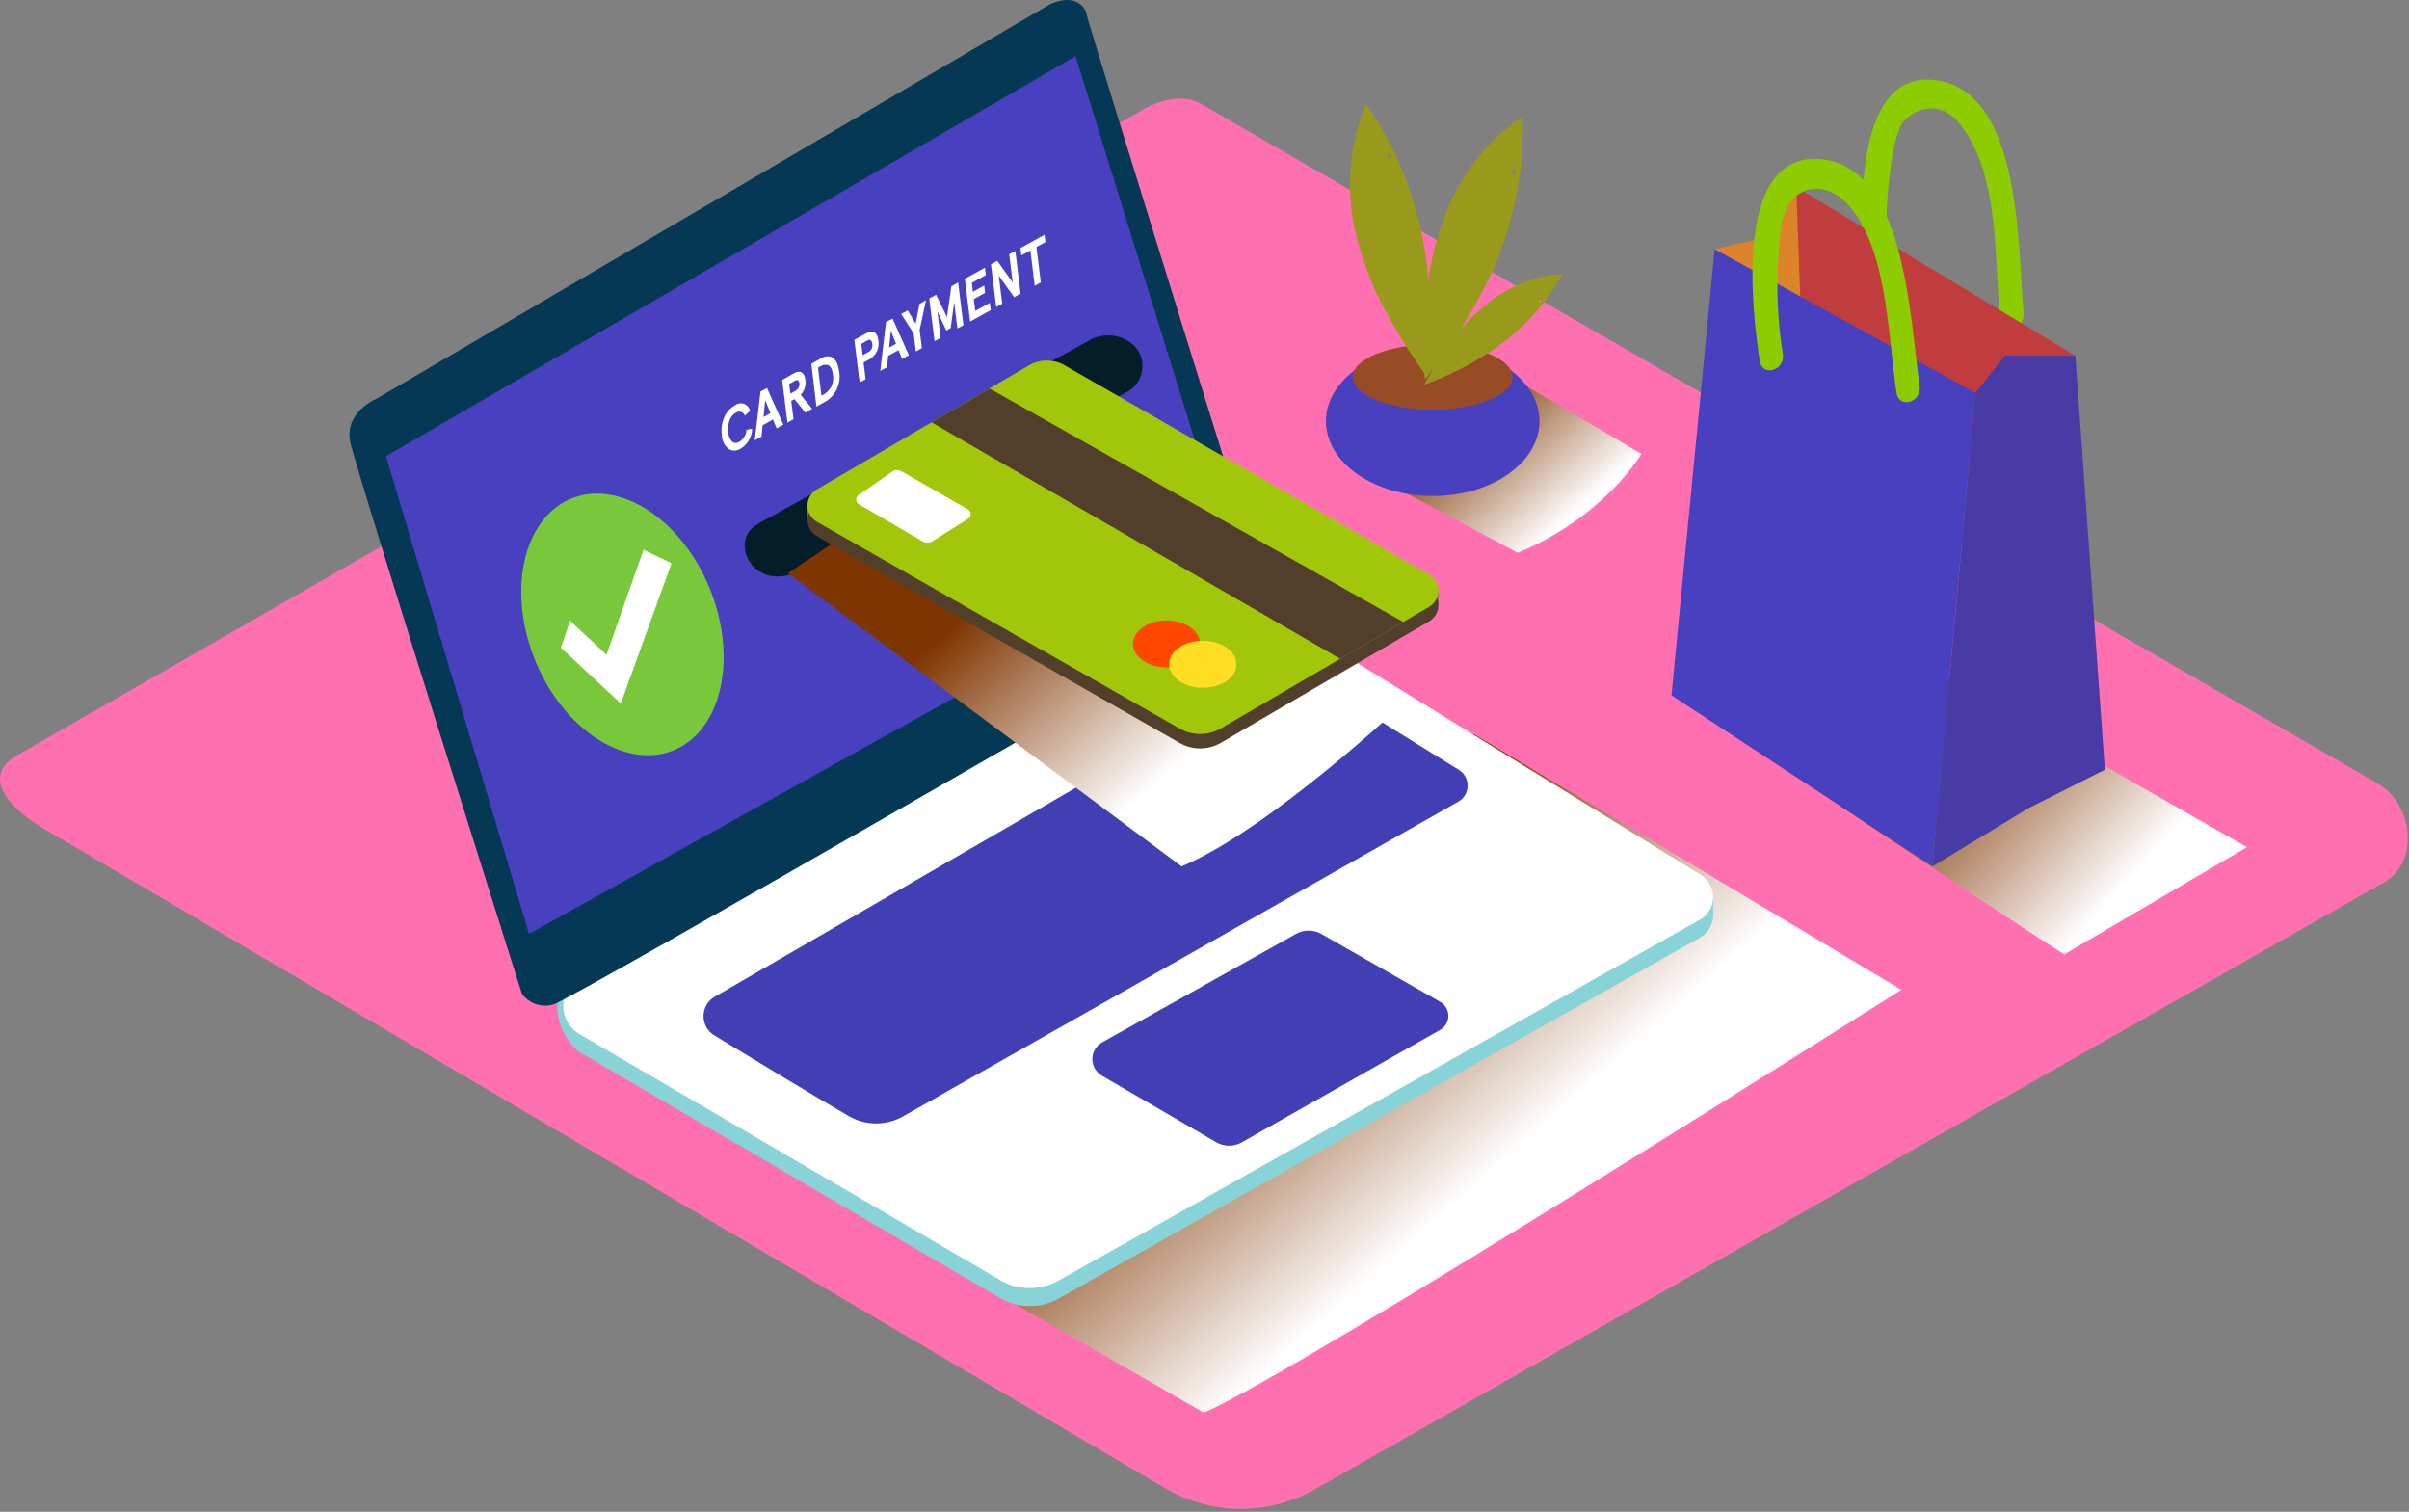 <svg width="741" height="465" viewBox="0 0 741 465" fill="none" xmlns="http://www.w3.org/2000/svg">
<rect x="0" y="0" width="741" height="465" fill="#808080" stroke="none"/>
<path d="M359.319 458.266L14.403 255.421C3.414 249.209 -5.993 239.209 4.704 232.645L350.87 34.106C356.073 30.897 363.96 28.806 369.226 31.849L731.354 240.969C742.343 247.304 744.299 265.048 733.31 271.384L404.794 457.873C397.905 461.873 390.085 464.014 382.109 464.083C374.133 464.152 366.277 462.147 359.319 458.266Z" fill="#FF70B0"/>
<path style="mix-blend-mode:multiply" d="M453.265 225.75L584.859 304.429C584.859 304.429 397.343 423.192 370.287 434.497L227.059 352.092" fill="url(#paint0_linear_3_3)"/>
<path style="mix-blend-mode:multiply" d="M540.363 174.506L530.956 170.075C530.919 170.607 530.828 171.134 530.685 171.649C526.523 185.873 520.945 199.497 515.805 213.348C515.805 213.535 515.638 213.7 515.576 213.866C557.2 241.962 618.47 283.206 634.953 293.538L691.145 260.576L540.363 174.506Z" fill="url(#paint1_linear_3_3)"/>
<path d="M594.162 24.541C622.008 26.611 620.551 75.847 622.445 96.262C622.924 101.397 615.681 103.115 615.202 97.939C613.642 80.941 614.682 57.896 606.024 42.926C603.34 38.288 600.176 33.775 594.703 33.34C592.994 33.289 591.295 33.613 589.727 34.29C588.159 34.966 586.759 35.978 585.629 37.253C583.194 39.655 581.882 49.179 581.466 52.016C580.022 62.573 579.861 73.265 580.988 83.86C581.487 88.995 574.244 90.713 573.745 85.537C572.163 69.429 569.374 22.677 594.162 24.541Z" fill="#8CCC00"/>
<path d="M552.517 57.565L544.15 72.824L527.418 76.634L539.967 123.903L575.556 98.747" fill="#DD842A"/>
<path d="M638.366 109.41L552.517 57.565L555.326 134.566L620.926 141.44L638.366 109.41Z" fill="#C13D3D"/>
<path d="M607.648 120.839L594.39 266.477L514.14 213.866L527.418 76.634L607.648 120.839Z" fill="#4940BF"/>
<path d="M607.648 120.839L616.722 109.41H638.366L647.44 236.745L624.131 248.464L594.391 266.477L607.648 120.839Z" fill="#4940BF"/>
<path opacity="0.14" d="M607.648 120.839L616.722 109.41H638.366L647.44 236.745L624.131 248.464L594.391 266.477L607.648 120.839Z" fill="#42210B"/>
<path d="M558.323 48.889C586.232 49.179 587.46 98.374 590.478 118.644C591.227 123.738 584.109 125.932 583.339 120.715C580.842 103.84 580.613 80.775 571.164 66.385C567.293 60.484 560.488 55.536 553.807 59.387C547.813 62.844 547.73 70.588 547.147 77.048C546.279 87.66 546.698 98.338 548.396 108.851C549.166 113.944 542.049 116.118 541.258 110.921C538.864 95.144 533.474 48.641 558.323 48.889Z" fill="#8CCC00"/>
<path d="M527.001 275.111V281.716L523.651 285.836" fill="#ADCEE1"/>
<path d="M393.18 194.465L523.151 274.614C524.341 275.346 525.319 276.374 525.988 277.596C526.658 278.819 526.995 280.194 526.968 281.585C526.941 282.977 526.549 284.338 525.833 285.533C525.116 286.729 524.098 287.718 522.881 288.403L325.666 399.382C322.91 400.933 319.792 401.736 316.625 401.711C313.458 401.686 310.353 400.832 307.622 399.237L178.234 323.581C168.827 315.9 169.535 301.427 178.234 300.806L374.45 194.155C377.311 192.527 380.562 191.696 383.858 191.751C387.154 191.805 390.375 192.743 393.18 194.465Z" fill="#88D3D8"/>
<path d="M393.18 188.937L523.151 269.086C524.341 269.818 525.319 270.846 525.988 272.068C526.658 273.291 526.995 274.665 526.968 276.057C526.941 277.449 526.549 278.81 525.833 280.005C525.116 281.201 524.098 282.19 522.881 282.875L325.666 393.853C322.91 395.405 319.792 396.208 316.625 396.183C313.458 396.157 310.353 395.304 307.622 393.708L178.234 318.053C176.719 317.174 175.461 315.916 174.586 314.403C173.712 312.889 173.252 311.175 173.252 309.429C173.252 307.684 173.712 305.969 174.586 304.456C175.461 302.943 176.719 301.684 178.234 300.806L374.45 188.709C377.304 187.069 380.55 186.224 383.846 186.264C387.143 186.304 390.367 187.228 393.18 188.937Z" fill="white"/>
<path d="M387.915 177.984C387.915 177.984 333.95 4.685 334.283 4.685C334.616 4.685 332.597 -3.018 322.94 1.33L115.819 122.64C115.819 122.64 105.767 126.781 107.744 135.995C109.721 145.208 160.503 305.568 160.503 305.568C161.562 307.09 163.082 308.236 164.841 308.839C166.6 309.443 168.507 309.471 170.284 308.922C176.528 306.976 383.066 187.654 383.066 187.654C384.959 186.958 386.515 185.571 387.416 183.775C388.317 181.978 388.495 179.907 387.915 177.984Z" fill="#053855"/>
<path d="M330.849 17.273L118.733 140.301L162.729 287.244L377.571 167.88L330.849 17.273Z" fill="#4940BF"/>
<path d="M401.214 207.344L448.728 236.786C449.572 237.306 450.266 238.036 450.742 238.904C451.217 239.772 451.457 240.748 451.438 241.736C451.419 242.724 451.142 243.69 450.634 244.539C450.126 245.389 449.404 246.092 448.54 246.58L277.882 343.313C275.335 344.774 272.446 345.542 269.505 345.542C266.565 345.542 263.676 344.774 261.129 343.313C250.161 336.956 231.284 325.506 219.733 318.467C218.705 317.84 217.858 316.96 217.274 315.91C216.69 314.861 216.39 313.678 216.402 312.479C216.415 311.28 216.74 310.104 217.346 309.067C217.951 308.029 218.817 307.166 219.858 306.562C254.365 286.602 366.895 221.485 391.536 207.178C393.009 206.317 394.691 205.878 396.399 205.907C398.106 205.936 399.772 206.433 401.214 207.344Z" fill="#4940BF"/>
<path d="M398.654 287.244L339.069 320.579C338.141 321.092 337.368 321.842 336.83 322.752C336.292 323.662 336.008 324.699 336.008 325.755C336.008 326.811 336.292 327.848 336.83 328.758C337.368 329.668 338.141 330.418 339.069 330.931L374.117 351.326C375.319 352.016 376.683 352.38 378.071 352.38C379.459 352.38 380.823 352.016 382.025 351.326L443.004 316.748C443.766 316.316 444.398 315.69 444.838 314.936C445.278 314.181 445.51 313.324 445.51 312.452C445.51 311.58 445.278 310.723 444.838 309.969C444.398 309.214 443.766 308.589 443.004 308.156L406.563 287.327C405.368 286.624 404.008 286.246 402.619 286.231C401.231 286.217 399.864 286.566 398.654 287.244Z" fill="#4940BF"/>
<path opacity="0.1" d="M401.214 207.344L448.728 236.786C449.572 237.306 450.266 238.036 450.742 238.904C451.217 239.772 451.457 240.748 451.438 241.736C451.419 242.724 451.142 243.69 450.634 244.539C450.126 245.389 449.404 246.092 448.54 246.58L277.882 343.313C275.335 344.774 272.446 345.542 269.505 345.542C266.565 345.542 263.676 344.774 261.129 343.313C250.161 336.956 231.284 325.506 219.733 318.467C218.705 317.84 217.858 316.96 217.274 315.91C216.69 314.861 216.39 313.678 216.402 312.479C216.415 311.28 216.74 310.104 217.346 309.067C217.951 308.029 218.817 307.166 219.858 306.562C254.365 286.602 366.895 221.485 391.536 207.178C393.009 206.317 394.691 205.878 396.399 205.907C398.106 205.936 399.772 206.433 401.214 207.344Z" fill="#053855"/>
<path opacity="0.1" d="M398.654 287.244L339.069 320.579C338.141 321.092 337.368 321.842 336.83 322.752C336.292 323.662 336.008 324.699 336.008 325.755C336.008 326.811 336.292 327.848 336.83 328.758C337.368 329.668 338.141 330.418 339.069 330.931L374.117 351.326C375.319 352.016 376.683 352.38 378.071 352.38C379.459 352.38 380.823 352.016 382.025 351.326L443.004 316.748C443.766 316.316 444.398 315.69 444.838 314.936C445.278 314.181 445.51 313.324 445.51 312.452C445.51 311.58 445.278 310.723 444.838 309.969C444.398 309.214 443.766 308.589 443.004 308.156L406.563 287.327C405.368 286.624 404.008 286.246 402.619 286.231C401.231 286.217 399.864 286.566 398.654 287.244Z" fill="#053855"/>
<path d="M218.818 182.291C227.018 203.865 221.398 225.771 206.331 231.113C191.263 236.455 172.303 223.39 164.103 201.836C155.903 180.283 161.522 158.356 176.59 153.014C191.658 147.672 210.618 160.716 218.818 182.291Z" fill="#79C83B"/>
<path d="M172.532 199.207L175.362 190.966L186.559 201.401L197.943 169.102L206.56 173.243L190.951 216.392L172.532 199.207Z" fill="white"/>
<path d="M351.39 112.909V112.267C351.39 105.227 342.587 100.859 335.552 104.399L236.508 159.267C234.841 160.068 233.247 161.01 231.742 162.083C224.77 167.839 232.2 181.96 245.499 175.79L346.125 120.818C347.658 120.122 348.964 119.011 349.895 117.613C350.826 116.215 351.344 114.585 351.39 112.909Z" fill="#031E28"/>
<path d="M226.06 124.69C226.447 124.376 226.909 124.168 227.402 124.085C227.894 124.003 228.399 124.05 228.868 124.222C229.336 124.393 229.752 124.683 230.073 125.063C230.395 125.443 230.611 125.899 230.701 126.388L229.099 127.858C229.019 127.584 228.873 127.333 228.674 127.127C228.475 126.922 228.228 126.768 227.956 126.678C227.683 126.588 227.393 126.566 227.11 126.613C226.827 126.66 226.56 126.774 226.331 126.947C225.454 127.465 224.785 128.27 224.437 129.224C223.979 130.425 223.843 131.724 224.042 132.993C224.052 134.072 224.485 135.104 225.249 135.871C225.567 136.098 225.949 136.22 226.341 136.22C226.733 136.22 227.116 136.098 227.434 135.871C228.066 135.478 228.594 134.94 228.975 134.303C229.355 133.665 229.576 132.946 229.619 132.206L231.347 131.854C231.323 133.112 230.976 134.344 230.339 135.431C229.701 136.519 228.794 137.426 227.705 138.065C227.171 138.407 226.549 138.588 225.915 138.588C225.28 138.588 224.659 138.407 224.125 138.065C223.495 137.569 222.981 136.94 222.622 136.225C222.262 135.509 222.065 134.724 222.044 133.924C221.755 131.992 222.022 130.018 222.814 128.23C223.479 126.729 224.619 125.486 226.06 124.69Z" fill="white"/>
<path d="M235.946 119.369L240.962 130.632L238.881 131.73L237.757 129.038L234.593 130.798L234.24 134.297L232.158 135.415L233.927 120.404L235.946 119.369ZM234.905 128.251L236.987 127.071L235.363 123.096L234.864 128.23" fill="white"/>
<path d="M252.616 110.176C254.989 108.871 257.528 109.596 258.09 114.172C258.433 115.905 258.25 117.701 257.565 119.331C256.879 120.96 255.722 122.35 254.24 123.323L251.118 125.063L249.578 111.894L252.616 110.176ZM255.53 119.286C256.228 118.024 256.463 116.56 256.196 115.145C255.988 113.489 255.426 112.515 254.677 112.288C254.275 112.183 253.855 112.166 253.445 112.237C253.036 112.309 252.647 112.467 252.304 112.702L251.617 113.075L252.679 121.708L253.366 121.336C254.232 120.842 254.95 120.127 255.447 119.265" fill="white"/>
<path d="M246.29 121.419L249.807 125.746L247.726 126.905L244.354 122.764L243.376 123.303L244.083 128.955L242.21 129.99L240.587 116.863L244.25 114.793C246.185 113.716 247.476 114.607 247.746 116.863C247.866 117.683 247.797 118.519 247.545 119.308C247.293 120.097 246.863 120.819 246.29 121.419ZM244.895 120.011C245.248 119.802 245.532 119.494 245.71 119.126C245.887 118.757 245.952 118.345 245.894 117.94C245.769 116.946 245.311 116.677 244.541 117.112L242.731 118.106L243.105 121.067L244.916 120.073" fill="white"/>
<path d="M294.719 86.883L296.342 100.03L294.49 101.045L293.491 92.949L292.43 100.9L291.098 101.645L288.33 95.807L289.329 103.902L287.456 104.937L285.832 91.811L287.934 90.651L291.285 97.546L292.638 88.042L294.719 86.883Z" fill="white"/>
<path d="M284.833 92.349L282.877 101.48L283.564 107.091L281.712 108.105L281.025 102.515L277.195 96.573L279.214 95.475L281.649 99.575L282.835 93.467L284.833 92.349Z" fill="white"/>
<path d="M274.552 98.001L279.568 109.265L277.487 110.383L276.384 107.691L273.199 109.451L272.846 112.95L270.764 114.048L272.533 99.037L274.552 98.001ZM273.532 106.884L275.614 105.724L274.011 101.749L273.512 106.884" fill="white"/>
<path d="M266.56 102.453C268.642 101.314 269.89 102.329 270.182 104.73C270.383 105.838 270.238 106.98 269.765 108.002C269.292 109.024 268.515 109.877 267.539 110.445L265.624 111.501L266.269 116.636L264.417 117.65L262.793 104.523L266.56 102.453ZM267.206 108.23C267.632 107.992 267.969 107.624 268.168 107.18C268.367 106.736 268.416 106.24 268.309 105.766C268.163 104.586 267.643 104.275 266.769 104.751L264.916 105.766L265.353 109.244L267.206 108.23Z" fill="white"/>
<path d="M302.96 82.328L303.252 84.605L298.923 86.986L299.256 89.74L302.732 87.815L303.002 90.071L299.527 91.997L299.984 95.62L304.459 93.136L304.73 95.392L298.403 98.892L296.779 85.765L302.96 82.328Z" fill="white"/>
<path d="M321.296 72.203L321.566 74.46L318.798 75.992L320.151 86.862L318.278 87.897L316.946 77.027L314.157 78.559L313.887 76.303L321.296 72.203Z" fill="white"/>
<path d="M312.305 77.172L313.928 90.299L311.951 91.397L307.206 84.771L308.288 93.426L306.436 94.44L304.813 81.313L306.769 80.237L311.514 86.883L310.432 78.207L312.305 77.172Z" fill="white"/>
<path style="mix-blend-mode:multiply" d="M286.186 147.113L431.641 216.413C431.641 216.413 390.475 255.172 363.44 266.477L242.356 176.287" fill="url(#paint2_linear_3_3)"/>
<path d="M442.442 181.711V186.328L441.048 184.03L442.442 181.711Z" fill="#756373"/>
<path d="M248.371 155.706V160.116L251.971 157.735L248.371 155.706Z" fill="#756373"/>
<path d="M251.264 164.92L362.837 228.504C364.759 229.613 366.941 230.197 369.163 230.197C371.385 230.197 373.568 229.613 375.49 228.504L439.591 191.132C440.464 190.627 441.188 189.904 441.691 189.034C442.195 188.164 442.459 187.177 442.459 186.173C442.459 185.169 442.195 184.183 441.691 183.312C441.188 182.442 440.464 181.719 439.591 181.214L327.498 116.884C325.82 115.913 323.913 115.402 321.972 115.402C320.031 115.402 318.125 115.913 316.447 116.884L251.243 155.023C250.376 155.53 249.658 156.255 249.16 157.124C248.662 157.993 248.4 158.976 248.403 159.977C248.405 160.978 248.67 161.96 249.172 162.827C249.674 163.694 250.395 164.416 251.264 164.92Z" fill="#513F2C"/>
<path d="M251.264 160.489L362.836 224.073C364.759 225.182 366.941 225.766 369.163 225.766C371.385 225.766 373.568 225.182 375.49 224.073L439.612 186.639C440.484 186.134 441.209 185.411 441.712 184.541C442.215 183.671 442.48 182.684 442.48 181.68C442.48 180.676 442.215 179.69 441.712 178.819C441.209 177.949 440.484 177.226 439.612 176.721L327.519 112.391C325.841 111.42 323.934 110.909 321.993 110.909C320.052 110.909 318.145 111.42 316.467 112.391L251.264 150.53C250.381 151.031 249.648 151.756 249.138 152.631C248.628 153.505 248.359 154.498 248.359 155.509C248.359 156.52 248.628 157.513 249.138 158.388C249.648 159.262 250.381 159.987 251.264 160.489Z" fill="#A2C609"/>
<path d="M264.146 155.064L283.73 166.472C284.198 166.754 284.734 166.902 285.281 166.902C285.827 166.902 286.363 166.754 286.831 166.472L297.758 159.578C298.007 159.426 298.214 159.213 298.357 158.959C298.5 158.706 298.575 158.419 298.575 158.128C298.575 157.837 298.5 157.551 298.357 157.297C298.214 157.043 298.007 156.831 297.758 156.679L277.237 144.939C276.808 144.694 276.318 144.576 275.824 144.598C275.33 144.62 274.853 144.781 274.448 145.064L264.042 152.29C263.824 152.454 263.65 152.669 263.533 152.915C263.416 153.161 263.36 153.432 263.371 153.704C263.381 153.976 263.457 154.241 263.592 154.478C263.727 154.715 263.917 154.916 264.146 155.064Z" fill="white"/>
<path d="M358.841 205.273C364.553 205.273 369.184 202.038 369.184 198.047C369.184 194.056 364.553 190.821 358.841 190.821C353.128 190.821 348.497 194.056 348.497 198.047C348.497 202.038 353.128 205.273 358.841 205.273Z" fill="#FF4700"/>
<path d="M369.975 211.547C375.688 211.547 380.319 208.312 380.319 204.321C380.319 200.33 375.688 197.095 369.975 197.095C364.262 197.095 359.631 200.33 359.631 204.321C359.631 208.312 364.262 211.547 369.975 211.547Z" fill="#FFDF24"/>
<path d="M286.561 129.908L412.223 202.623L431.62 191.298L304.376 119.493L286.561 129.908Z" fill="#513F2C"/>
<path style="mix-blend-mode:multiply" d="M469.477 118.727L504.858 139.597C504.858 139.597 493.89 158.729 466.855 170.034L425.647 147.983" fill="url(#paint3_linear_3_3)"/>
<path d="M440.694 152.559C458.832 152.559 473.535 142.26 473.535 129.556C473.535 116.851 458.832 106.552 440.694 106.552C422.556 106.552 407.853 116.851 407.853 129.556C407.853 142.26 422.556 152.559 440.694 152.559Z" fill="#4940BF"/>
<path d="M440.673 125.994C454.259 125.994 465.273 121.508 465.273 115.973C465.273 110.439 454.259 105.952 440.673 105.952C427.087 105.952 416.074 110.439 416.074 115.973C416.074 121.508 427.087 125.994 440.673 125.994Z" fill="#974C26"/>
<path d="M439.758 99.264C439.758 94.751 439.612 90.216 439.237 85.723C439.14 84.55 439.036 83.384 438.925 82.224L438.655 79.926C438.551 79.243 438.28 77.504 438.301 77.586C438.148 76.675 437.989 75.757 437.822 74.833C435.13 59.492 429.131 44.913 420.236 32.098C416.896 40.012 415.231 48.526 415.345 57.109C415.345 59.594 415.533 62.058 415.762 64.542C415.762 65.205 415.762 65.495 415.762 65.598C415.762 65.702 415.761 65.453 415.866 66.012C416.074 67.234 416.282 68.435 416.532 69.656C417.548 74.232 418.89 78.729 420.548 83.115C422.003 87.188 423.777 91.141 425.855 94.937C428.082 99.202 430.517 103.364 433.119 107.36C435.2 110.528 437.094 113.364 439.029 116.077C439.487 110.569 439.758 104.917 439.758 99.264ZM426.833 48.475C426.919 47.886 426.877 47.286 426.709 46.715C427.347 47.35 427.964 48.006 428.561 48.682C428.006 48.527 427.43 48.457 426.854 48.475H426.833Z" fill="#999A1C"/>
<path d="M448.228 102.763C450.684 98.954 453.015 95.082 455.158 91.086C455.713 90.051 456.261 89.008 456.803 87.96L457.843 85.889L458.821 83.819C459.196 82.963 459.557 82.107 459.904 81.251C465.969 66.911 468.844 51.436 468.332 35.887C461.237 40.698 455.209 46.907 450.621 54.128C449.289 56.198 448.103 58.393 446.938 60.588L446.438 61.519C446.438 61.519 446.438 61.395 446.293 61.934C445.814 63.072 445.335 64.211 444.877 65.35C443.168 69.745 441.777 74.256 440.715 78.849C439.727 83.057 439.073 87.335 438.759 91.645C438.322 96.428 438.113 101.252 438.093 106.138C438.093 109.907 438.093 113.323 438.322 116.636C441.86 112.101 445.21 107.505 448.228 102.763ZM464.878 53.072C465.269 52.627 465.56 52.105 465.731 51.54C465.911 52.423 466.071 53.306 466.21 54.19C465.85 53.765 465.429 53.395 464.961 53.093L464.878 53.072Z" fill="#999A1C"/>
<path d="M448.062 114.027C450.628 112.771 453.14 111.391 455.596 109.886L457.489 108.727L458.717 107.94L459.945 107.091L461.36 106.056C469.269 100.271 475.828 92.855 480.591 84.316C475.176 84.662 469.891 86.114 465.065 88.581C463.671 89.285 462.318 90.071 460.903 90.879L460.341 91.231C460.341 91.231 460.341 91.231 460.133 91.417L458.259 92.805C455.92 94.633 453.716 96.626 451.662 98.767C449.768 100.7 448.028 102.777 446.459 104.979C444.669 107.422 442.983 109.948 441.423 112.536C440.195 114.607 439.133 116.449 438.134 118.271C441.568 117.029 444.857 115.601 448.062 114.027ZM473.202 92.597C473.559 92.483 473.886 92.292 474.16 92.038C473.979 92.577 473.778 93.101 473.556 93.612C473.493 93.251 473.374 92.901 473.202 92.577V92.597Z" fill="#999A1C"/>
<path d="M439.758 99.264C439.758 94.751 439.612 90.216 439.237 85.723C439.14 84.55 439.036 83.384 438.925 82.224L438.655 79.926C438.551 79.243 438.28 77.504 438.301 77.586C438.148 76.675 437.989 75.757 437.822 74.833C435.13 59.492 429.131 44.913 420.236 32.098C416.896 40.012 415.231 48.526 415.345 57.109C415.345 59.594 415.533 62.058 415.762 64.542C415.762 65.205 415.762 65.495 415.762 65.598C415.762 65.702 415.761 65.453 415.866 66.012C416.074 67.234 416.282 68.435 416.532 69.656C417.548 74.232 418.89 78.729 420.548 83.115C422.003 87.188 423.777 91.141 425.855 94.937C428.082 99.202 430.517 103.364 433.119 107.36C435.2 110.528 437.094 113.364 439.029 116.077C439.487 110.569 439.758 104.917 439.758 99.264ZM426.833 48.475C426.919 47.886 426.877 47.286 426.709 46.715C427.347 47.35 427.964 48.006 428.561 48.682C428.006 48.527 427.43 48.457 426.854 48.475H426.833Z" fill="#999A1C"/>
<path d="M448.228 102.763C450.684 98.954 453.015 95.082 455.158 91.086C455.713 90.051 456.261 89.008 456.803 87.96L457.843 85.889L458.821 83.819C459.196 82.963 459.557 82.107 459.904 81.251C465.969 66.911 468.844 51.436 468.332 35.887C461.237 40.698 455.209 46.907 450.621 54.128C449.289 56.198 448.103 58.393 446.938 60.588L446.438 61.519C446.438 61.519 446.438 61.395 446.293 61.934C445.814 63.072 445.335 64.211 444.877 65.35C443.168 69.745 441.777 74.256 440.715 78.849C439.727 83.057 439.073 87.335 438.759 91.645C438.322 96.428 438.113 101.252 438.093 106.138C438.093 109.907 438.093 113.323 438.322 116.636C441.86 112.101 445.21 107.505 448.228 102.763ZM464.878 53.072C465.269 52.627 465.56 52.105 465.731 51.54C465.911 52.423 466.071 53.306 466.21 54.19C465.85 53.765 465.429 53.395 464.961 53.093L464.878 53.072Z" fill="#999A1C"/>
<path d="M448.062 114.027C450.628 112.771 453.14 111.391 455.596 109.886L457.489 108.727L458.717 107.94L459.945 107.091L461.36 106.056C469.269 100.271 475.828 92.855 480.591 84.316C475.176 84.662 469.891 86.114 465.065 88.581C463.671 89.285 462.318 90.071 460.903 90.879L460.341 91.231C460.341 91.231 460.341 91.231 460.133 91.417L458.259 92.805C455.92 94.633 453.716 96.626 451.662 98.767C449.768 100.7 448.028 102.777 446.459 104.979C444.669 107.422 442.983 109.948 441.423 112.536C440.195 114.607 439.133 116.449 438.134 118.271C441.568 117.029 444.857 115.601 448.062 114.027ZM473.202 92.597C473.559 92.483 473.886 92.292 474.16 92.038C473.979 92.577 473.778 93.101 473.556 93.612C473.493 93.251 473.374 92.901 473.202 92.577V92.597Z" fill="#999A1C"/>
<defs>
<linearGradient id="paint0_linear_3_3" x1="378.466" y1="297.431" x2="445.074" y2="372.765" gradientUnits="userSpaceOnUse">
<stop stop-color="#7F3500"/>
<stop offset="1" stop-color="white"/>
</linearGradient>
<linearGradient id="paint1_linear_3_3" x1="592.622" y1="227.531" x2="648.452" y2="277.882" gradientUnits="userSpaceOnUse">
<stop stop-color="#7F3500"/>
<stop offset="1" stop-color="white"/>
</linearGradient>
<linearGradient id="paint2_linear_3_3" x1="315.781" y1="172.642" x2="367.263" y2="230.859" gradientUnits="userSpaceOnUse">
<stop stop-color="#7F3500"/>
<stop offset="1" stop-color="white"/>
</linearGradient>
<linearGradient id="paint3_linear_3_3" x1="445.46" y1="122.164" x2="480.765" y2="161.084" gradientUnits="userSpaceOnUse">
<stop stop-color="#78B46A"/>
<stop offset="0.03" stop-color="#7F3500"/>
<stop offset="1" stop-color="white"/>
</linearGradient>
</defs>
</svg>

